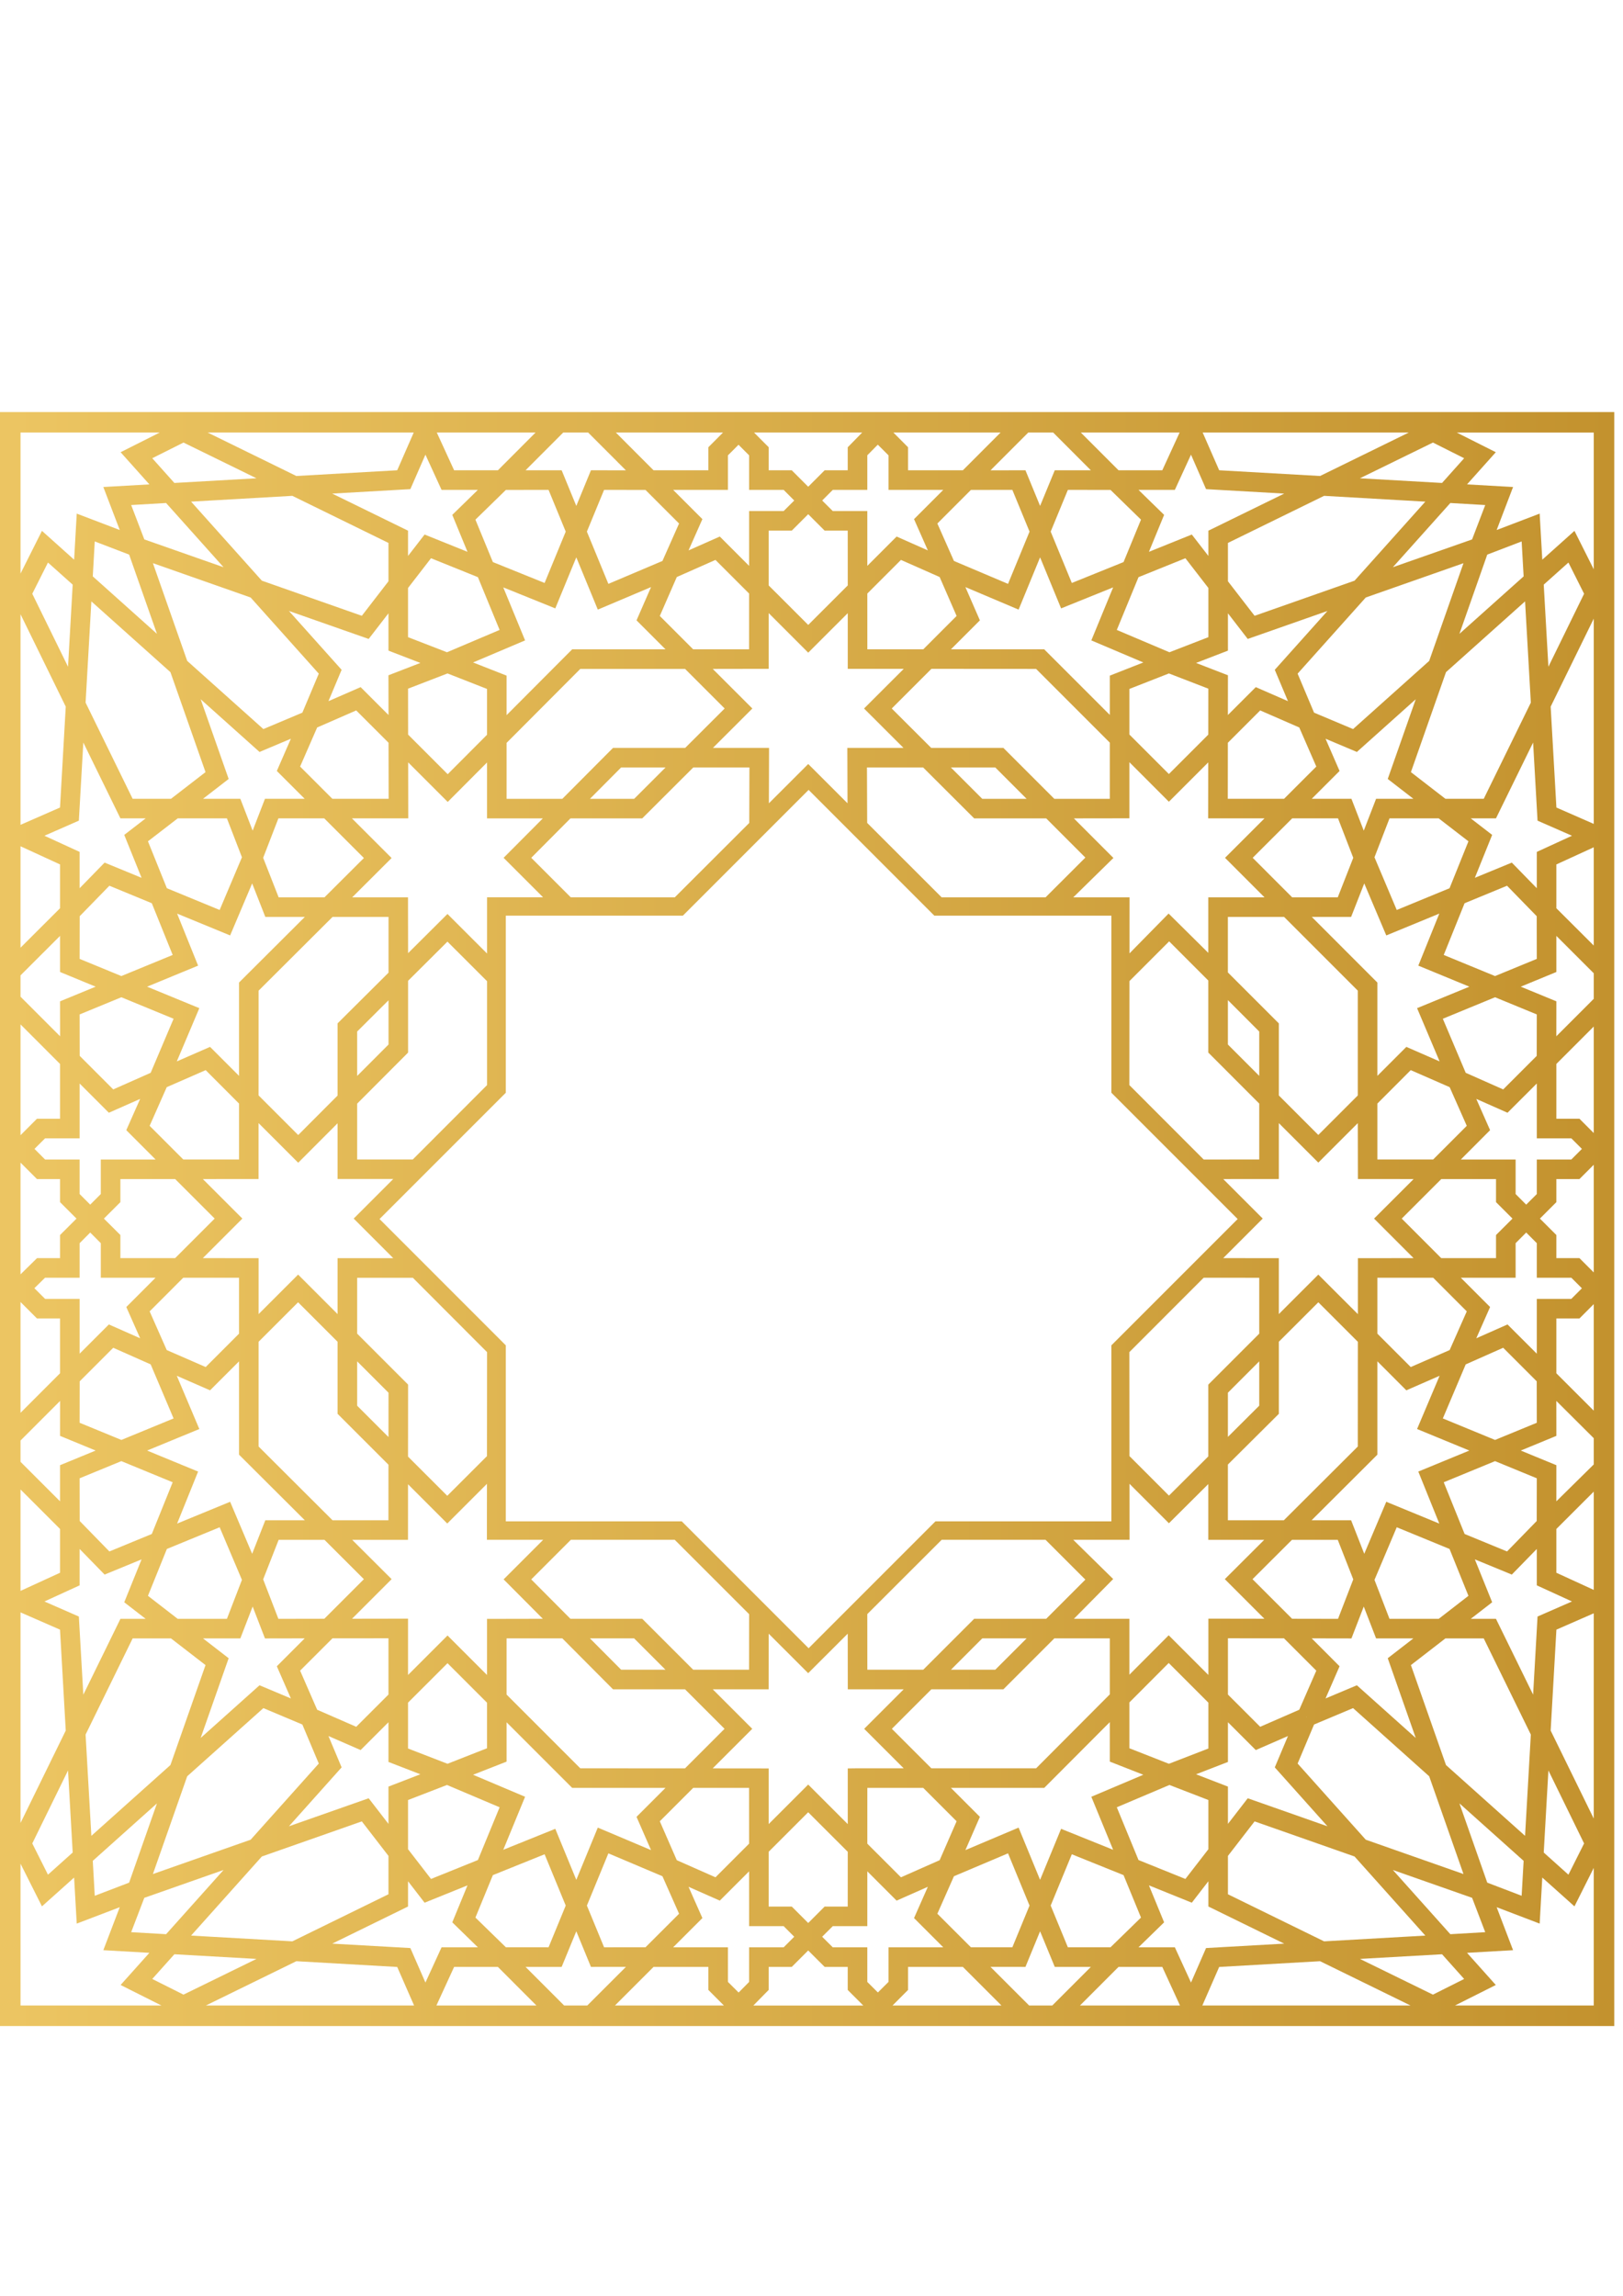 <?xml version="1.0" encoding="utf-8"?>
<!-- Generator: Adobe Illustrator 16.0.0, SVG Export Plug-In . SVG Version: 6.00 Build 0)  -->
<!DOCTYPE svg PUBLIC "-//W3C//DTD SVG 1.1//EN" "http://www.w3.org/Graphics/SVG/1.1/DTD/svg11.dtd">
<svg version="1.1" id="Layer_1" xmlns="http://www.w3.org/2000/svg" xmlns:xlink="http://www.w3.org/1999/xlink" x="0px" y="0px"
	 width="595.28px" height="841.89px" viewBox="0 0 595.28 841.89" enable-background="new 0 0 595.28 841.89" xml:space="preserve">
<linearGradient id="SVGID_1_" gradientUnits="userSpaceOnUse" x1="0" y1="447.034" x2="592.076" y2="447.034">
	<stop  offset="0.006" style="stop-color:#ECC562"/>
	<stop  offset="1" style="stop-color:#C3922E"/>
</linearGradient>
<path fill="url(#SVGID_1_)" d="M0,151.099V742.97h592.076V151.099H0z M584.55,208.764l-7.074-14.092l-11.798,10.57l-0.964-16.896
	l-15.774,6.017l6.019-15.772l-16.885-0.961l10.553-11.798l-14.327-7.209h50.251V208.764z M16.299,587.274l12.907-5.91V568.02
	l9.162,9.396l13.559-5.577l-6.356,15.729l7.858,6.083h-9.26l-13.606,27.808l-1.639-28.656L16.299,587.274z M26.66,679.342
	l-9.066,8.122l-5.755-11.455l13.112-26.765L26.66,679.342z M16.534,476.312l-3.92-3.918l3.908-3.844h12.685v-12.669l3.881-3.9
	l3.881,3.9v12.669h20.086l-10.733,10.748l5.079,11.463l-11.473-5.072l-10.721,10.718v-20.095H16.534z M16.299,306.475l12.624-5.533
	l1.639-28.646l13.606,27.811h9.26l-7.858,6.06l6.356,15.737l-13.559-5.576l-9.162,9.395V312.4L16.299,306.475z M24.952,244.496
	L11.839,217.74l5.755-11.454l9.066,8.106L24.952,244.496z M576.565,306.475l-12.9,5.925v13.322l-9.165-9.395l-13.558,5.576
	l6.349-15.737l-7.851-6.06h9.248l13.622-27.811l1.627,28.646L576.565,306.475z M566.207,214.393l9.058-8.106l5.745,11.454
	l-13.09,26.755L566.207,214.393z M576.329,417.438l3.882,3.875l-3.882,3.888h-12.664v12.668l-3.891,3.883l-3.879-3.883V425.2
	h-20.089l10.725-10.758l-5.062-11.461l11.456,5.076l10.74-10.73v20.112H576.329z M305.438,714.098l-3.89-3.879l3.89-3.884h12.668
	l0.006-20.099l10.744,10.743l11.459-5.074l-5.069,11.473l10.722,10.72h-20.086v12.689l-3.891,3.871l-3.885-3.871v-12.689H305.438z
	 M296.431,705.181l-6.029-6.028h-8.467l-0.004-20.09l14.492-14.49l14.514,14.498l-0.009,20.082h-8.467L296.431,705.181z
	 M296.438,710.219l-0.006,0.008l-0.009-0.008h0.009H296.438z M246.892,714.098l10.729-10.72l-5.084-11.473l11.471,5.074
	l10.745-10.743l0.006,20.099h12.67l3.876,3.884l-3.876,3.879h-12.67v12.689l-3.847,3.897l-3.916-3.897v-12.689H246.892z
	 M53.949,531.932l19.161-7.895l-8.265-19.523l12.198,5.333l10.631-10.622v34.218l24.131,24.056H97.311l-4.826,12.293l-8.078-19.075
	l-19.447,7.996l7.699-19.075L53.949,531.932z M38.162,446.928l-0.037-0.057l0.037-0.049l5.992-5.984v-8.463h20.093l14.492,14.487
	l-14.505,14.506h-20.08v-8.473L38.162,446.928z M53.949,361.823l18.71-7.714l-7.699-19.081l19.447,8.006l8.078-19.076l4.826,12.285
	h14.495L87.674,360.3v34.23l-10.631-10.627l-12.198,5.324l8.265-19.525L53.949,361.823z M287.429,179.644l3.876,3.896l-3.876,3.866
	h-12.67l-0.006,20.104l-10.745-10.757l-11.471,5.085l5.084-11.467l-10.729-10.727h20.104v-12.668l3.879-3.883l3.883,3.883v12.668
	H287.429z M296.431,188.564l6.03,6.024h8.467l0.009,20.087l-14.499,14.492l-14.507-14.492l0.004-20.087h8.467L296.431,188.564z
	 M296.422,183.54l0.009-0.017l0.006,0.017h-0.006H296.422z M345.968,179.644l-10.722,10.727l5.069,11.467l-11.459-5.085
	l-10.744,10.757l-0.006-20.104h-12.668l-3.883-3.866l3.883-3.896h12.668v-12.686l3.849-3.896l3.927,3.914v12.668H345.968z
	 M538.924,361.823l-19.172,7.879l8.261,19.525l-12.201-5.324l-10.623,10.627v-34.217l-24.058-24.07h14.426l4.819-12.285
	l8.079,19.076l19.446-8.006l-7.697,19.081L538.924,361.823z M554.745,446.871l-6.036,6.024v8.473H528.61l-14.48-14.497
	l14.501-14.496h20.078v8.463L554.745,446.871z M538.924,531.932l-18.72,7.705l7.697,19.075l-19.446-7.996l-8.079,19.075
	l-4.819-12.293h-14.494l24.126-24.056v-34.227l10.623,10.631l12.201-5.333l-8.261,19.523L538.924,531.932z M476.538,626.979
	l-14.331,6.252l-11.826-11.82v-20.634l20.558,0.016l11.853,11.852L476.538,626.979z M479.237,629.695l-0.094-0.05l-0.05-0.103
	l0.092,0.048L479.237,629.695z M486.882,669.716l-29.241-10.275l-7.26,9.395v-13.673l-11.69-4.515l11.69-4.527v-14.562
	l10.213,10.207l11.805-5.148l-4.838,11.5L486.882,669.716z M120.466,636.617l11.806,5.148l10.207-10.207v14.562l11.697,4.527
	l-11.697,4.515v13.673l-7.259-9.395l-29.242,10.275l19.318-21.599L120.466,636.617z M105.978,224.048l29.242,10.261l7.259-9.403
	v13.687l11.697,4.514l-11.702,4.524l0.023,14.57l-10.226-10.222l-11.806,5.146l4.83-11.501L105.978,224.048z M472.398,257.125
	l-11.805-5.146l-10.228,10.222l0.015-14.57l-11.69-4.524l11.69-4.514v-13.687l7.26,9.403l29.241-10.261l-19.321,21.576
	L472.398,257.125z M357.309,593.626l-18.683,18.676h-20.507l-0.017-20.39l27.286-27.256h38.084l14.612,14.605l-14.36,14.364H357.309
	z M376.545,600.803l-11.505,11.499h-16.258l11.497-11.499H376.545z M343.104,557.89l-46.527,46.534l-46.526-46.534h-64.528v-64.533
	l-46.32-46.325l46.32-46.32v-64.925h64.937l46.117-46.128l46.119,46.128h64.929v64.925l46.327,46.32l-46.327,46.325v64.533H343.104z
	 M235.554,593.626h-26.328l-14.377-14.44l14.53-14.529h38.096l27.287,27.271l-0.02,20.374h-20.502L235.554,593.626z
	 M244.082,612.302h-16.26l-11.447-11.499h16.206L244.082,612.302z M131.001,489.064v-20.496h20.419l27.222,27.269l-0.033,38.137
	l-14.564,14.553l-14.386-14.374l0.02-26.404L131.001,489.064z M142.498,510.718l-0.01,16.261l-11.486-11.486v-16.268
	L142.498,510.718z M131.001,404.718l18.678-18.725v-26.324l14.433-14.365l14.53,14.514v38.096l-27.232,27.269h-20.409V404.718z
	 M131.001,394.557v-16.286l11.5-11.459v16.226L131.001,394.557z M235.554,300.114l18.73-18.684h20.589l-0.062,20.352l-27.337,27.295
	l-38.135-0.026l-14.49-14.488l14.377-14.449H235.554z M216.375,292.94l11.447-11.51h16.288l-11.521,11.51H216.375z M357.309,300.114
	h26.416l14.36,14.375l-14.612,14.588h-38.084l-27.332-27.312l-0.074-20.334h20.598L357.309,300.114z M348.756,281.43h16.284
	l11.505,11.51h-16.27L348.756,281.43z M461.86,404.688v20.494l-20.374,0.026l-27.263-27.295l0.032-38.135l14.563-14.57
	l14.359,14.365v26.42L461.86,404.688z M450.366,383.038v-16.282l11.494,11.515v16.26L450.366,383.038z M441.482,468.551
	l20.378,0.018v20.496l-18.682,18.684v26.325l-14.432,14.38l-14.491-14.498l-0.032-38.118L441.482,468.551z M461.86,499.216v16.26
	l-11.494,11.444v-16.202L461.86,499.216z M450.362,537.059l18.687-18.592v-26.435l14.481-14.471l14.5,14.497l-0.023,38.396
	l-27.121,27.043h-20.523V537.059z M483.53,467.405l-14.487,14.483v-20.504l-20.4-0.017l14.494-14.506l-14.483-14.487l20.39-0.019
	v-20.495l14.487,14.479l14.477-14.479l0.039,20.504l20.429,0.01l-14.504,14.496l14.496,14.497l-20.421,0.017l-0.008,20.526
	L483.53,467.405z M498.007,401.713l-14.477,14.484l-14.481-14.484v-26.429l-18.687-18.676v-20.365h20.614l27.03,27.034V401.713z
	 M459.456,314.572l14.487-14.465h16.813l5.589,14.465l-5.689,14.497H473.95L459.456,314.572z M470.97,292.923h-20.641l0.024-20.553
	l11.854-11.85l14.331,6.251l6.253,14.331L470.97,292.923z M443.207,233.656l-14.289,5.534l-19.302-8.185l7.965-19.354l17.194-6.939
	l8.432,10.905V233.656z M443.196,252.545l-0.022,16.848l-14.453,14.453l-14.487-14.489v-16.717l14.496-5.681L443.196,252.545z
	 M428.721,294.002l14.44-14.431l-0.028,20.535h20.655l-14.479,14.465l14.486,14.497h-20.616v20.356l-14.565-14.414l-14.346,14.609
	l0.016-20.543h-20.646l14.738-14.457l-14.494-14.506l20.352-0.03v-20.579L428.721,294.002z M407.053,292.94h-20.348l-18.686-18.676
	h-26.468l-14.476-14.449l14.552-14.544l38.391,0.026l27.034,27.034V292.94z M338.626,238.114h-20.507l-0.007-20.452l12.341-12.337
	l14.189,6.277l6.221,14.275L338.626,238.114z M331.472,245.271l-14.563,14.544l14.474,14.449h-20.6l0.067,20.308l-14.412-14.405
	l-14.425,14.414l0.061-20.317h-20.591l14.464-14.449l-14.525-14.518l20.509-0.035v-20.439l14.507,14.514l14.499-14.488v20.414
	L331.472,245.271z M274.743,238.114h-20.502l-12.239-12.237l6.228-14.275l14.188-6.277l12.335,12.333L274.743,238.114z
	 M265.786,259.815l-14.477,14.449h-26.47l-18.592,18.676h-20.438v-20.522l27.03-27.121h38.429L265.786,259.815z M199.101,300.114
	l-14.39,14.458l14.471,14.462h-20.539v20.635l-14.517-14.51l-14.446,14.378l-0.031-20.47h-20.474l14.458-14.422l-14.554-14.54
	h20.657l-0.033-20.535l14.51,14.506l14.415-14.467v20.504H199.101z M178.627,269.45l-14.423,14.461l-14.516-14.518l-0.021-16.848
	l14.47-5.585l14.491,5.681V269.45z M163.943,239.189l-14.284-5.534v-18.04l8.426-10.905l17.198,6.939l7.964,19.354L163.943,239.189z
	 M130.651,260.521l11.856,11.85l0.035,20.553H121.9l-11.826-11.82l6.252-14.331L130.651,260.521z M133.468,314.646l-14.462,14.422
	h-16.804l-5.684-14.497l5.591-14.465h16.817L133.468,314.646z M121.968,336.244h20.533v20.447l-18.685,18.584v26.473l-14.444,14.479
	l-14.534-14.527l0.015-38.423L121.968,336.244z M109.374,426.385l14.442-14.467v20.438h20.411l-14.499,14.506l14.512,14.522h-20.424
	v20.504l-14.481-14.483l-14.481,14.483v-20.504l-20.463-0.017l14.501-14.506l-14.492-14.487l20.432-0.01l0.002-20.513
	L109.374,426.385z M109.334,477.562l14.481,14.471v26.427l18.663,18.657l-0.011,20.382h-20.5l-27.115-27.043v-38.423
	L109.334,477.562z M133.468,579.104l-14.517,14.514l-16.843,0.031l-5.589-14.479l5.684-14.498h16.804L133.468,579.104z
	 M121.929,600.792l20.55-0.016v20.634l-11.828,11.82l-14.325-6.252l-6.252-14.335L121.929,600.792z M149.66,660.084l14.284-5.519
	l19.305,8.181l-7.964,19.347l-17.198,6.938l-8.426-10.905V660.084z M149.66,641.195v-16.821l14.481-14.466l14.486,14.487v16.705
	l-14.491,5.694L149.66,641.195z M164.141,599.749l-14.481,14.479v-20.652l-20.541,0.034l14.514-14.524l-14.458-14.414h20.47
	l0.011-20.382l14.39,14.394l14.556-14.554l-0.02,20.526h20.646l-14.516,14.514l14.39,14.456l-20.474,0.039v20.571L164.141,599.749z
	 M185.808,600.803h20.438l18.592,18.684h26.422l14.488,14.487l-14.505,14.506l-38.406-0.026l-27.03-27.035V600.803z
	 M254.241,655.636h20.502l0.009,20.447l-12.335,12.343l-14.188-6.278l-6.228-14.274L254.241,655.636z M261.396,648.479
	l14.512-14.506l-14.488-14.487h20.496l0.019-20.399l14.488,14.479l14.505-14.479l0.021,20.399h20.5l-14.486,14.487l14.486,14.479
	h-16.76l-3.752,0.048v20.418l-14.514-14.506l-14.492,14.495v-20.407L261.396,648.479z M318.119,655.636h20.507l12.237,12.237
	l-6.221,14.274l-14.189,6.278l-12.341-12.332L318.119,655.636z M327.118,633.974l14.486-14.487h26.415l18.686-18.684h20.348v20.534
	l-27.034,27.116h-38.414L327.118,633.974z M393.882,593.626l14.411-14.579l-14.655-14.391h20.646l-0.016-20.537l14.465,14.472
	l14.446-14.374v20.455h20.507l-14.453,14.414l14.517,14.524l-20.542-0.034v20.652l-14.556-14.556l-14.418,14.458v-20.505H393.882z
	 M414.233,624.301l14.427-14.467l14.547,14.548v16.813l-14.478,5.6l-14.496-5.694V624.301z M428.918,654.565l14.289,5.519v18.041
	l-8.432,10.905l-17.194-6.938l-7.965-19.347L428.918,654.565z M459.393,579.104l14.471-14.433h16.793l5.689,14.498l-5.589,14.479
	l-16.845-0.031L459.393,579.104z M517.428,501.306l-12.239-12.241v-20.506l20.461-0.008l12.33,12.342l-6.277,14.188L517.428,501.306
	z M525.65,425.191h-20.462v-20.504l12.239-12.26l14.274,6.244l6.277,14.179L525.65,425.191z M512.293,333.696l-8.165-19.32
	l5.51-14.27h18.048l10.903,8.411l-6.93,17.205L512.293,333.696z M504.719,292.923l-4.521,11.688l-4.522-11.688H481.12l10.204-10.2
	l-5.143-11.82l11.492,4.846l21.587-19.329l-10.269,29.233l9.406,7.27H504.719z M496.276,267.359l-14.312-6.024l-6.024-14.301
	l24.996-27.927l35.835-12.577l-12.579,35.837L496.276,267.359z M496.82,212.938l-36.661,12.882l-9.778-12.655v-14.07l35.263-17.266
	l37.135,2.125L496.82,212.938z M443.207,194.606v9.264l-6.077-7.854L421.4,202.36l5.572-13.552l-9.392-9.164h13.327l5.926-12.912
	l5.52,12.642l28.656,1.633L443.207,194.606z M418.49,190.558l-6.398,15.56l-18.972,7.662l-7.754-18.829l6.303-15.306l15.653,0.022
	L418.49,190.558z M389.186,223.104l19.088-7.705l-7.999,19.442l19.07,8.088l-12.292,4.832v14.405l-24.057-24.052h-34.214
	l10.622-10.622l-5.318-12.202l19.513,8.262l7.882-19.167L389.186,223.104z M369.723,214.114l-19.839-8.406l-6.08-13.731
	l12.299-12.311l15.205-0.022l6.305,15.306L369.723,214.114z M249.062,191.977l-6.093,13.731l-19.83,8.406l-7.884-19.164
	l6.308-15.306l15.193,0.022L249.062,191.977z M219.261,223.552l19.527-8.262l-5.326,12.202l10.624,10.622h-34.224l-24.055,24.135
	v-14.488l-12.294-4.832l19.076-8.088l-8.001-19.442l19.08,7.705l7.706-18.719L219.261,223.552z M199.748,213.779l-18.975-7.662
	l-6.399-15.56l11.166-10.892l15.657-0.022l6.297,15.306L199.748,213.779z M165.887,188.808l5.579,13.552l-15.733-6.343l-6.073,7.854
	v-9.264l-27.807-13.6l28.656-1.633l5.529-12.642l5.918,12.912h13.321L165.887,188.808z M142.479,199.095v14.07l-9.771,12.655
	L96.04,212.938l-25.953-28.984l37.138-2.125L142.479,199.095z M116.923,247.034l-6.023,14.301l-14.301,6.024l-27.938-25
	l-12.577-35.841l35.839,12.59L116.923,247.034z M95.188,275.749l11.501-4.846l-5.154,11.82l10.213,10.2H97.184l-4.516,11.688
	l-4.519-11.688h-13.68l9.396-7.27L73.601,256.42L95.188,275.749z M83.228,300.106l5.511,14.27l-8.175,19.32l-19.357-7.974
	l-6.941-17.205l10.916-8.411H83.228z M75.438,392.427l12.237,12.26v20.504H67.22L54.885,412.85l6.273-14.179L75.438,392.427z
	 M67.214,468.551l20.46,0.008v20.506l-12.237,12.241l-14.279-6.226l-6.273-14.188L67.214,468.551z M80.563,560.062l8.175,19.294
	l-5.511,14.293H65.181l-10.916-8.446l6.941-17.184L80.563,560.062z M88.149,600.823l4.519-11.688l4.516,11.696l14.576-0.028
	l-10.224,10.232l5.154,11.802l-11.501-4.83l-21.588,19.32l10.265-29.237l-9.396-7.267H88.149z M96.599,626.382l14.301,6.016
	l6.023,14.312l-24.991,27.929l-35.848,12.587l12.577-35.849L96.599,626.382z M96.04,680.795l36.668-12.874l9.771,12.65v14.074
	l-35.254,17.263l-37.138-2.112L96.04,680.795z M149.66,699.135v-9.264l6.073,7.868l15.733-6.357l-5.579,13.558l9.391,9.158h-13.321
	l-5.918,12.921l-5.529-12.65l-28.656-1.619L149.66,699.135z M174.374,703.191l6.399-15.567l18.975-7.646l7.747,18.812l-6.297,15.3
	l-15.657-0.011L174.374,703.191z M203.669,670.646l-19.08,7.689l8.001-19.443l-19.076-8.07l12.294-4.822V631.58l24.059,24.056
	h34.215l-10.62,10.619l5.326,12.198l-19.527-8.254l-7.886,19.159L203.669,670.646z M223.14,679.641l19.83,8.394l6.093,13.752
	l-12.305,12.293l-15.193,0.011l-6.308-15.3L223.14,679.641z M343.804,701.786l6.08-13.752l19.839-8.394l7.884,19.149l-6.299,15.3
	l-15.205-0.011L343.804,701.786z M373.599,670.199l-19.513,8.254l5.318-12.198l-10.622-10.619h34.214l24.057-24.121v14.484
	l12.292,4.822l-19.07,8.07l7.999,19.443l-19.088-7.689l-7.705,18.713L373.599,670.199z M393.12,679.978l18.972,7.646l6.398,15.567
	l-11.168,10.888l-15.653,0.011l-6.303-15.3L393.12,679.978z M426.973,704.939l-5.572-13.558l15.729,6.357l6.077-7.868v9.264
	l27.803,13.614l-28.656,1.619l-5.52,12.65l-5.926-12.921h-13.327L426.973,704.939z M450.381,694.646v-14.074l9.778-12.65
	l36.661,12.874l25.958,29.001l-37.135,2.112L450.381,694.646z M475.94,646.709l6.024-14.312l14.312-6.016l27.916,24.994
	l12.579,35.849l-35.835-12.587L475.94,646.709z M497.674,618.007l-11.492,4.83l5.143-11.802l-10.224-10.232l14.575,0.028
	l4.522-11.696l4.521,11.688h13.668l-9.395,7.267l10.269,29.237L497.674,618.007z M509.638,593.649l-5.51-14.293l8.165-19.294
	l19.366,7.957l6.93,17.184l-10.903,8.446H509.638z M537.187,562.527l-7.657-18.965l18.822-7.752l15.309,6.294l-0.026,15.664
	l-10.885,11.166L537.187,562.527z M529.197,520.156l8.393-19.821l13.745-6.096l12.299,12.299l0.026,15.205l-15.309,6.297
	L529.197,520.156z M552.925,485.689l-11.456,5.072l5.062-11.463l-10.737-10.748h20.102v-12.669l3.879-3.9l3.891,3.9v12.669h12.664
	l3.882,3.879l-3.882,3.883h-12.664v20.104L552.925,485.689z M563.634,387.195l-12.299,12.306l-13.745-6.094l-8.393-19.82
	l19.154-7.885l15.309,6.3L563.634,387.195z M529.529,350.191l7.646-18.967l15.573-6.417l10.885,11.175l0.026,15.654l-15.309,6.295
	L529.529,350.191z M544.203,292.923h-14.065l-12.649-9.778l12.871-36.664l29-25.95l2.118,37.129L544.203,292.923z M535.289,232.433
	l10.164-28.945h0.01l0.037-0.113l12.605-4.824l0.727,12.812L535.289,232.433z M539.937,197.789l-0.112,0.061l-28.95,10.152
	l21.074-23.543l12.803,0.745L539.937,197.789z M528.909,177.105l-30.117-1.714l26.778-13.099l11.447,5.746L528.909,177.105z
	 M484.17,174.551l-37.002-2.098l-6.051-13.831h75.586L484.17,174.551z M426.299,172.461h-16.043l-13.826-13.839h36.221
	L426.299,172.461z M400.105,172.461h-10.841l-2.399-0.008l-5.385,13.069l-5.369-13.069l-12.821,0.025l13.846-13.856h9.145
	L400.105,172.461z M353.154,172.461h-20.107v-8.454l-5.365-5.386h39.3L353.154,172.461z M310.924,164.028v8.433h-8.463l-6.03,6.034
	l-6.029-6.034h-8.467v-8.454l-5.366-5.386h39.655L310.924,164.028z M259.815,164.007v8.454h-20.108l-13.822-13.839h39.296
	L259.815,164.007z M229.574,172.478l-12.827-0.025l-5.372,13.069l-5.376-13.069l-2.403,0.008h-10.838l13.818-13.839h9.152
	L229.574,172.478z M182.614,172.461H166.56l-6.35-13.839h36.214L182.614,172.461z M145.692,172.453l-37.001,2.098l-32.522-15.929
	h75.573L145.692,172.453z M94.067,175.391l-30.11,1.714l-8.113-9.067l11.456-5.746L94.067,175.391z M60.919,184.459l21.072,23.543
	L53.04,197.85l-0.114-0.061l-4.814-12.585L60.919,184.459z M57.569,232.433l-23.539-21.07l0.723-12.812l12.607,4.824l0.044,0.113
	l0,0L57.569,232.433z M62.507,246.481l12.874,36.664l-12.658,9.778H48.649l-17.256-35.263l2.115-37.129L62.507,246.481z
	 M29.233,335.982l10.885-11.175l15.562,6.417l7.658,18.967l-18.827,7.74l-15.304-6.295L29.233,335.982z M63.668,373.587
	l-8.404,19.82l-13.732,6.094l-12.298-12.306l-0.026-15.193l15.304-6.3L63.668,373.587z M39.927,408.056L51.4,402.98l-5.079,11.461
	L57.066,425.2H36.969v12.668l-3.881,3.883l-3.881-3.883V425.2H16.534l-3.882-3.888l3.882-3.875h12.673v-20.104L39.927,408.056z
	 M29.233,506.538l12.298-12.299l13.732,6.096l8.404,19.821l-19.146,7.884l-15.315-6.297L29.233,506.538z M63.337,543.562
	l-7.658,18.965l-15.562,6.407l-10.885-11.166l-0.026-15.664l15.304-6.294L63.337,543.562z M48.649,600.823h14.074l12.658,9.781
	l-12.874,36.656l-29,25.958l-2.115-37.135L48.649,600.823z M57.569,661.316l-10.166,28.946l0,0l-0.044,0.121L34.753,695.2
	l-0.723-12.808L57.569,661.316z M52.926,695.952l0.114-0.042l28.952-10.17l-21.072,23.548l-12.808-0.741L52.926,695.952z
	 M63.958,716.644l30.11,1.708l-26.767,13.098l-11.456-5.744L63.958,716.644z M108.69,719.19l37.001,2.112l6.188,14.138H75.5
	L108.69,719.19z M166.56,721.282h16.055l14.143,14.158h-36.693L166.56,721.282z M192.758,721.282h10.579h2.662l5.376-13.061
	l5.372,13.061l12.827-0.011l-14.177,14.169h-8.486L192.758,721.282z M239.707,721.282h20.108v8.453l5.695,5.705h-39.962
	L239.707,721.282z M281.935,729.726v-8.443h8.467l6.029-6.026l6.03,6.026h8.463v8.453l5.7,5.705h-40.31L281.935,729.726z
	 M333.047,729.735v-8.453h20.107l14.162,14.158h-39.962L333.047,729.735z M363.29,721.271l12.821,0.011l5.369-13.061l5.385,13.061
	h2.731h10.509l-14.158,14.158h-8.483L363.29,721.271z M410.256,721.282h16.043l6.499,14.158h-36.694L410.256,721.282z
	 M447.168,721.303l37.002-2.112l33.189,16.25h-76.372L447.168,721.303z M498.798,718.352l30.111-1.708l8.108,9.062l-11.447,5.744
	L498.798,718.352z M531.948,709.288l-21.074-23.548l28.95,10.17l0.112,0.042l4.814,12.595L531.948,709.288z M535.289,661.316
	l23.543,21.076l-0.727,12.808l-12.605-4.816l-0.037-0.121h-0.01L535.289,661.316z M530.359,647.261l-12.871-36.656l12.649-9.781
	h14.065l17.274,35.261l-2.118,37.135L530.359,647.261z M548.688,593.649h-9.252l7.854-6.083l-6.349-15.729l13.558,5.577l9.165-9.396
	v13.345l12.9,5.91l-12.628,5.526l-1.627,28.644L548.688,593.649z M567.92,649.244l13.09,26.765l-5.745,11.455l-9.058-8.122
	L567.92,649.244z M568.747,634.618l2.105-37.009l13.697-5.994v75.27L568.747,634.618z M570.837,576.744v-16.056l13.713-13.694
	v36.036L570.837,576.744z M570.837,550.55v-10.577l0.004-2.67l-13.059-5.371l13.059-5.385l-0.014-12.816l13.723,13.665v9.629
	L570.837,550.55z M570.837,503.6v-20.104h8.467l5.246-5.264v39.072L570.837,503.6z M579.304,461.368h-8.467v-8.473l-6.03-6.024
	l6.03-6.033v-8.463h8.467l5.246-5.243v39.478L579.304,461.368z M579.304,410.245h-8.467v-20.082l13.713-13.721v39.059
	L579.304,410.245z M570.827,380.012l0.014-12.816l-13.059-5.373l13.059-5.385l-0.004-2.742v-10.492l13.713,13.699v9.377
	L570.827,380.012z M570.837,333.061v-16.064l13.713-6.286v36.028L570.837,333.061z M570.853,296.131l-2.105-36.999l15.803-32.268
	v75.265L570.853,296.131z M7.527,158.622H58.57l-14.335,7.209l10.555,11.798l-16.891,0.961l6.027,15.772l-15.779-6.017
	l-0.962,16.896l-11.795-10.57l-7.862,15.663V158.622z M7.527,225.25l16.588,33.882l-2.105,36.999l-14.483,6.343V225.25z
	 M7.527,310.337l14.495,6.66v16.064L7.527,347.532V310.337z M7.527,357.679l14.495-14.475v10.839v2.395l13.062,5.385l-13.062,5.373
	l0.018,12.816L7.527,365.498V357.679z M7.527,375.659l14.495,14.504v20.082h-8.458l-6.036,6.048V375.659z M7.527,426.349
	l6.036,6.026h8.458v8.463l6.025,6.024l0.009,0.009l-0.045,0.057l-5.988,5.968v8.473h-8.439l-6.056,5.95V426.349z M7.527,477.462
	l6.036,6.034h8.458v20.095L7.527,518.096V477.462z M7.527,528.253l14.512-14.522l-0.018,12.816l13.062,5.385l-13.062,5.371v2.399
	v10.848L7.527,536.062V528.253z M7.527,546.201l14.495,14.487v16.056l-14.495,6.651V546.201z M7.527,591.276l14.483,6.333
	l2.105,37.009L7.527,668.501V591.276z M7.527,683.428l7.862,15.651l11.795-10.559l0.962,16.884l15.775-6.018l-6.023,15.765
	l16.891,0.97l-10.555,11.794l14.988,7.525H7.527V683.428z M533.646,735.44l14.98-7.525l-10.553-11.794l16.885-0.97l-6.019-15.765
	l15.774,6.018l0.964-16.884l11.798,10.559l7.074-14.096v50.457H533.646z"/>
</svg>
